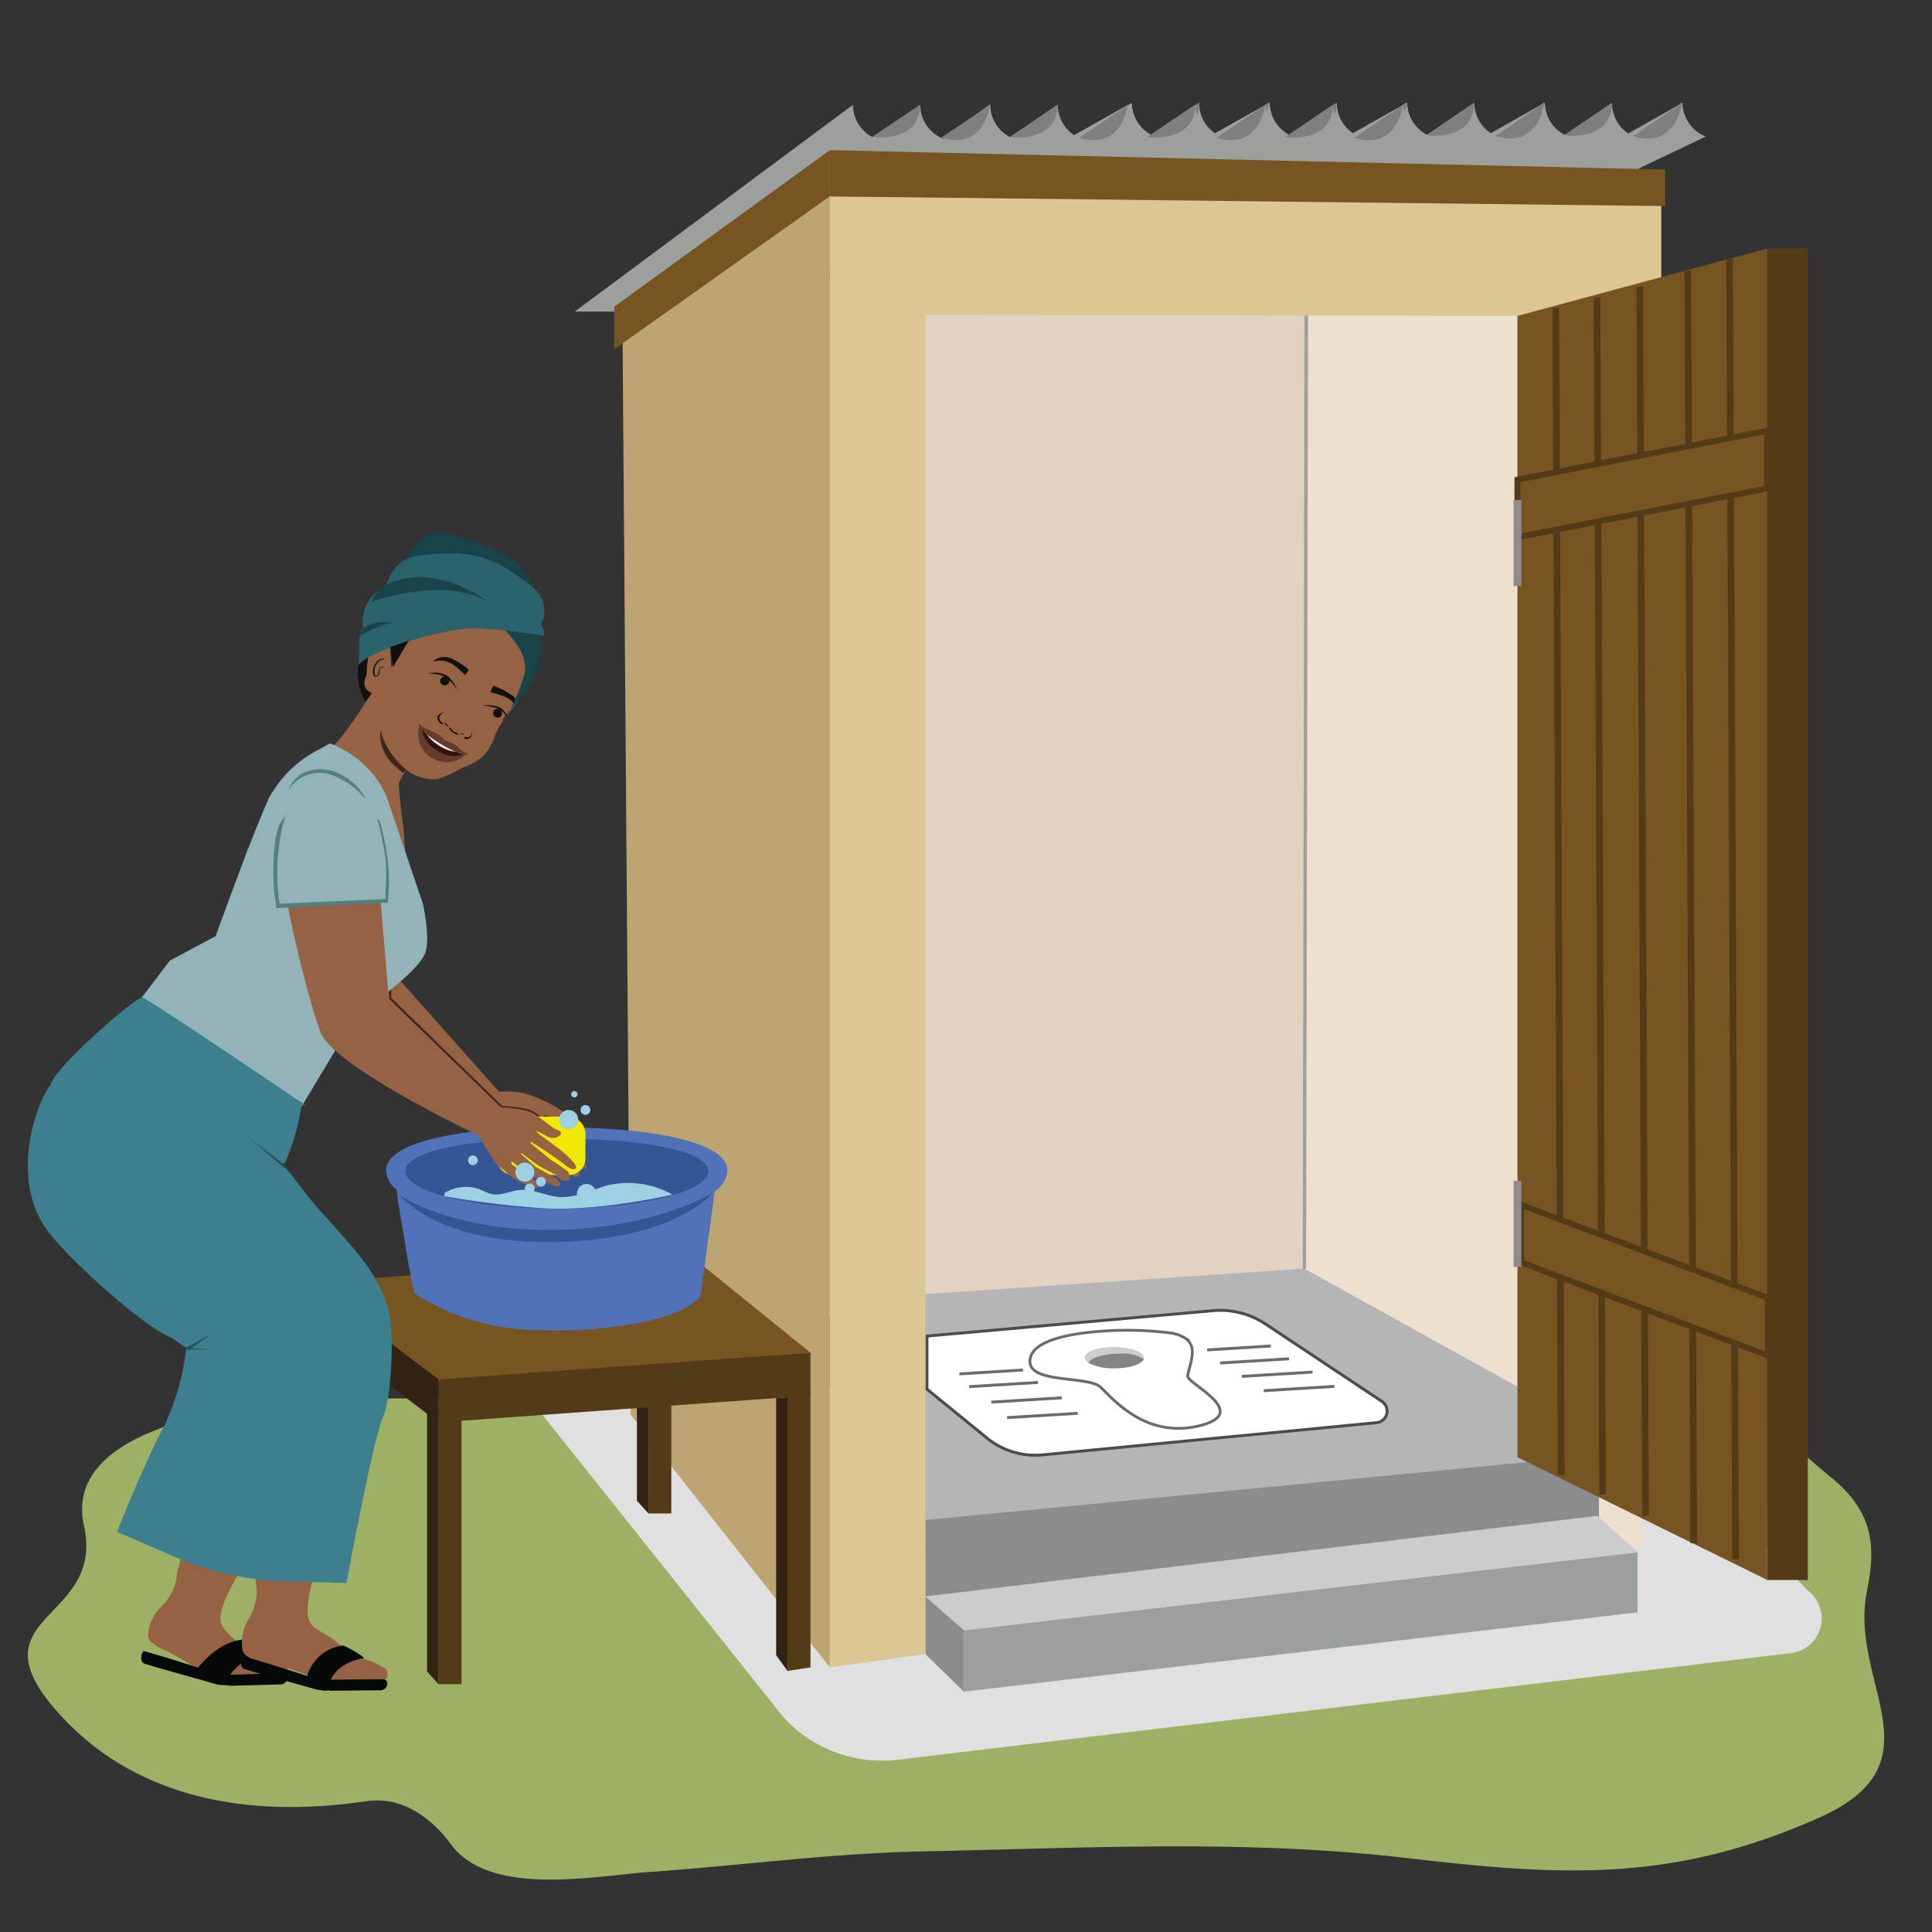<svg xmlns="http://www.w3.org/2000/svg" viewBox="0 0 165.86 165.86"><rect x="0" y="0" width="165.86" height="165.86" fill="#333333" stroke="none"/><defs><style>.cls-1{fill:#9ca09c;}.cls-2{fill:#9db064;}.cls-3{fill:#e1d2c2;}.cls-4{fill:#e0e0e0;}.cls-5{fill:#bca573;}.cls-6{fill:#533b18;}.cls-7{fill:#322313;}.cls-8{fill:#eee0ce;}.cls-9{fill:#b5b5b6;}.cls-10{fill:#8b8c8b;}.cls-11{fill:#cccccb;}.cls-12{fill:#fff;stroke:#4c4c4d;}.cls-12,.cls-16,.cls-18,.cls-19,.cls-20,.cls-21{stroke-miterlimit:10;}.cls-12,.cls-18{stroke-width:0.25px;}.cls-13{fill:#7e7f7f;}.cls-14{fill:#dbc694;}.cls-15,.cls-21{fill:#765522;}.cls-16,.cls-18,.cls-19,.cls-20{fill:none;}.cls-16,.cls-18{stroke:#6b6b6b;}.cls-16{stroke-width:0.24px;}.cls-17{fill:#848484;}.cls-19{stroke:#9ca09c;stroke-width:0.29px;}.cls-20,.cls-21{stroke:#533b18;}.cls-20{stroke-width:0.57px;}.cls-21{stroke-width:0.51px;}.cls-22{fill:#5172b8;}.cls-23{fill:#345694;}.cls-24{fill:#956243;}.cls-25{fill:#070808;}.cls-26{fill:#13110f;}.cls-27{fill:#3f261c;}.cls-28{fill:#184449;}.cls-29{fill:#2b636d;}.cls-30{fill:#231f20;}.cls-31{fill:#010101;}.cls-32{fill:#653c29;}.cls-33{fill:#31160e;}.cls-34{fill:#f1eef7;}.cls-35{fill:#96963a;}.cls-36{fill:#92b4b8;}.cls-37{fill:#ae7462;}.cls-38{fill:#527f80;}.cls-39{fill:#3c7f8e;}.cls-40{fill:#9ed0e3;}.cls-41{fill:#f0e906;}.cls-42{fill:#265157;}</style></defs><g id="Layer_1" data-name="Layer 1"><path class="cls-1" d="M85,9,65.74,23.32h4.55L87,11.93A3.15,3.15,0,0,1,85,9Z"/><path class="cls-1" d="M90.81,9,86.5,11.91h0L70,23.3h-.3l-1.41,1,7.23-2.78L93.06,12A3.14,3.14,0,0,1,90.81,9Z"/><path class="cls-1" d="M96.86,9,77.56,19.86H82.1l16.76-7.95A3.16,3.16,0,0,1,96.86,9Z"/><path class="cls-1" d="M73.22,9,49.34,26.75h4.54L75.23,11.92A3.15,3.15,0,0,1,73.22,9Z"/><path class="cls-1" d="M79,9,74.68,11.9h0L58.23,23.29h-.31l-1.41,1,7.23.66L81.24,12A3.14,3.14,0,0,1,79,9Z"/><path class="cls-1" d="M85,9,65.74,23.29h4.55L87,11.9A3.15,3.15,0,0,1,85,9Z"/><path class="cls-2" d="M160.28,136.57c.75-3.7.64-6.72-3.11-9.76-4.69-3.81-6.16-6.48-12-5.54a4.64,4.64,0,0,1-4.05-1.22H31.55c-7.76,0-26.42,1.52-24.34,10.94,1.82,8.25-9.72,7.55-2.31,15.94,9,10.19,22.62,8.23,26.68,7.69,3.5-.45,6,2.16,7.12,3.7,3.38,4.57,12.23,2.73,17.15,2.38,7.79-.55,15.53-1.6,23.35-1.76,14.28-.29,27.63-1.05,41.66.58,13.38,1.56,22.77,2.09,35.28-3.46C166.83,151.31,158.67,144.51,160.28,136.57Z"/><polygon class="cls-3" points="111.98 24.14 111.98 108.91 63.7 113.89 64.84 24.07 111.98 24.14"/><path class="cls-4" d="M153.64,141.93,77,151.08a11.47,11.47,0,0,1-9.72-3.63l-21.84-27.4,90.42-3.82,19.36,20.33A3,3,0,0,1,153.64,141.93Z"/><polygon class="cls-5" points="54.15 121.46 53.44 28.05 71.24 16.86 71.24 143.14 54.15 121.46"/><polygon class="cls-6" points="57.63 129.93 55.67 129.93 55.67 105.15 57.63 105.93 57.63 129.93"/><polygon class="cls-7" points="55.67 129.93 54.68 128.83 54.68 107.64 55.67 107.57 55.67 129.93"/><polygon class="cls-6" points="39.62 144.59 37.65 144.59 37.65 119.81 39.62 120.59 39.62 144.59"/><polygon class="cls-7" points="37.65 144.59 36.66 143.49 36.66 119.86 37.65 120.96 37.65 144.59"/><polygon class="cls-8" points="140.82 133.26 111.98 108.91 111.98 26.43 142.62 26.43 140.82 133.26"/><polygon class="cls-9" points="78.63 133.49 141.48 125.26 111.98 108.91 73.35 111.5 78.63 133.49"/><polygon class="cls-10" points="137.27 131.34 79.44 137.05 79.44 130.49 137.27 124.93 137.27 131.34"/><polygon class="cls-1" points="140.58 138.42 82.75 145.23 82.75 139.96 140.58 133.26 140.58 138.42"/><polygon class="cls-11" points="140.58 133.26 82.75 139.96 79.44 137.05 137.12 130.13 140.58 133.26"/><polygon class="cls-10" points="79.44 137.05 79.44 142 82.75 145.23 82.75 139.96 79.44 137.05"/><path class="cls-12" d="M118.11,122.14,89.49,124.9a6.57,6.57,0,0,1-4.91-1.57l-5-4.07v-2.17l0-2.39,24.68-2.19a7,7,0,0,1,4.39,1.16l9.94,6.61A1,1,0,0,1,118.11,122.14Z"/><path class="cls-1" d="M140.32,11.82a3.4,3.4,0,0,0,.91.15,3.17,3.17,0,0,0,3.16-3.16Z"/><path class="cls-1" d="M132.62,8.85l-19.3,10.89h4.54l16.76-8A3.14,3.14,0,0,1,132.62,8.85Z"/><path class="cls-1" d="M138.39,8.83l-4.32,2.93.05,0-16.5,7.94h-.3l-1.41,1,7.23.66,17.5-9.49A3.16,3.16,0,0,1,138.39,8.83Z"/><path class="cls-1" d="M144.44,8.83,125.13,19.72h4.55l16.76-8A3.15,3.15,0,0,1,144.44,8.83Z"/><path class="cls-13" d="M134.28,11.62s4.05.59,4.11-2.79l-4.11,2.79"/><path class="cls-13" d="M140.17,11.66s3.42,1.45,4.24-2.83l-4.12,2.79"/><path class="cls-1" d="M128.5,11.81a3,3,0,0,0,.91.15,3.16,3.16,0,0,0,3.16-3.16Z"/><path class="cls-1" d="M120.8,8.84,101.5,19.73h4.55l16.75-8A3.17,3.17,0,0,1,120.8,8.84Z"/><path class="cls-1" d="M126.57,8.82l-4.31,2.93,0,0-16.49,7.94h-.31l-1.41.95,7.23.67,17.5-9.5A3.14,3.14,0,0,1,126.57,8.82Z"/><path class="cls-1" d="M132.62,8.82l-19.3,10.89h4.54l16.76-8A3.14,3.14,0,0,1,132.62,8.82Z"/><path class="cls-13" d="M122.46,11.61s4.05.59,4.11-2.79l-4.11,2.79"/><path class="cls-13" d="M128.36,11.65s3.41,1.45,4.23-2.83l-4.11,2.79"/><path class="cls-1" d="M116.68,11.81a3,3,0,0,0,.91.15,3.15,3.15,0,0,0,3.16-3.16Z"/><path class="cls-1" d="M109,8.85,89.68,19.73h4.55l16.76-8A3.16,3.16,0,0,1,109,8.85Z"/><path class="cls-1" d="M114.76,8.82l-4.32,2.94h0L94,19.71h-.31l-1.4,1,7.23.66L117,11.83A3.14,3.14,0,0,1,114.76,8.82Z"/><path class="cls-1" d="M120.8,8.82,101.5,19.71h4.55l16.75-8A3.16,3.16,0,0,1,120.8,8.82Z"/><path class="cls-13" d="M110.64,11.61s4.06.6,4.12-2.79l-4.12,2.79"/><path class="cls-13" d="M116.54,11.65s3.41,1.46,4.24-2.83l-4.12,2.79"/><path class="cls-1" d="M104.87,11.8a3,3,0,0,0,.91.15,3.16,3.16,0,0,0,3.16-3.16Z"/><path class="cls-1" d="M97.17,8.84,77.87,19.73h4.54l16.76-8A3.15,3.15,0,0,1,97.17,8.84Z"/><path class="cls-1" d="M102.94,8.82l-4.32,2.93h0L82.17,19.7h-.3l-1.41,1,7.23.66,17.5-9.49A3.16,3.16,0,0,1,102.94,8.82Z"/><path class="cls-1" d="M109,8.82,89.68,19.7h4.55L111,11.75A3.16,3.16,0,0,1,109,8.82Z"/><path class="cls-13" d="M98.82,11.6s4.06.6,4.12-2.78L98.82,11.6"/><path class="cls-13" d="M104.72,11.64s3.42,1.46,4.24-2.82l-4.12,2.78"/><path class="cls-1" d="M116.37,12a3.4,3.4,0,0,0,.91.15A3.16,3.16,0,0,0,120.44,9Z"/><path class="cls-1" d="M108.67,9,89.37,19.89h4.55l16.76-8A3.15,3.15,0,0,1,108.67,9Z"/><path class="cls-1" d="M114.45,9l-4.32,2.93,0,0L93.68,19.87h-.31L92,20.82l7.24.66L116.69,12A3.16,3.16,0,0,1,114.45,9Z"/><path class="cls-1" d="M120.49,9l-19.3,10.89h4.55l16.75-8A3.15,3.15,0,0,1,120.49,9Z"/><path class="cls-13" d="M110.33,11.77s4.06.59,4.12-2.79l-4.12,2.79"/><path class="cls-13" d="M116.23,11.81s3.41,1.45,4.23-2.83l-4.11,2.79"/><path class="cls-1" d="M104.55,12a3.11,3.11,0,0,0,.92.15A3.17,3.17,0,0,0,108.63,9Z"/><path class="cls-1" d="M96.86,9,77.56,19.88H82.1l16.76-7.95A3.17,3.17,0,0,1,96.86,9Z"/><path class="cls-1" d="M102.63,9,98.31,11.9l0,0-16.5,7.94h-.3l-1.41.95,7.23.66L104.88,12A3.14,3.14,0,0,1,102.63,9Z"/><path class="cls-1" d="M108.67,9,89.37,19.86h4.55l16.76-8A3.15,3.15,0,0,1,108.67,9Z"/><path class="cls-13" d="M98.51,11.76s4.06.59,4.12-2.79l-4.12,2.79"/><path class="cls-13" d="M104.41,11.8s3.42,1.45,4.24-2.83l-4.12,2.79"/><path class="cls-1" d="M92.74,12a3,3,0,0,0,.91.15A3.16,3.16,0,0,0,96.81,9Z"/><path class="cls-13" d="M86.7,11.76s4,.6,4.11-2.79L86.7,11.76"/><path class="cls-13" d="M92.59,11.8S96,13.26,96.83,9l-4.11,2.79"/><path class="cls-1" d="M80.92,12a3,3,0,0,0,.91.15A3.15,3.15,0,0,0,85,8.94Z"/><path class="cls-13" d="M74.88,11.75S78.94,12.35,79,9l-4.11,2.78"/><path class="cls-13" d="M80.78,11.79S84.19,13.25,85,9L80.9,11.75"/><polygon class="cls-14" points="142.62 17.56 71.24 16.86 71.24 19.15 71.24 30.16 71.24 143.14 79.44 142 79.44 27.03 142.62 27.15 142.62 17.56"/><polygon class="cls-15" points="52.73 26.33 52.73 29.98 71.24 16.86 71.24 12.89 52.73 26.33"/><polygon class="cls-15" points="71.24 12.89 71.24 16.86 142.95 17.69 142.95 14.56 71.24 12.89"/><polygon class="cls-15" points="130.27 27.12 130.27 125.1 151.71 135.63 151.77 21.32 130.27 27.12"/><rect class="cls-6" x="151.71" y="21.33" width="3.49" height="114.31"/><path class="cls-16" d="M94.48,114.29c-3,.22-6,.89-6.06,2.53-.1,2,5,1.25,6.08,2.28s3.88,4.42,8.46,3.3-1.09-3.62-1-4.28c.15-1,.93-2.45-.2-3.23a3.2,3.2,0,0,0-1.22-.45A29.86,29.86,0,0,0,94.48,114.29Z"/><ellipse class="cls-11" cx="95.65" cy="116.54" rx="2.54" ry="0.9"/><path class="cls-17" d="M93.46,117a4.45,4.45,0,0,0,2.22.47c1.3,0,2.36-.35,2.51-.79a3.26,3.26,0,0,0-1.92-.47C95,116.18,93.61,116.52,93.46,117Z"/><line class="cls-18" x1="103.63" y1="115.89" x2="109.1" y2="115.55"/><line class="cls-18" x1="104.75" y1="117.01" x2="110.66" y2="116.65"/><line class="cls-18" x1="106.62" y1="118.16" x2="112.68" y2="117.79"/><line class="cls-18" x1="108.49" y1="119.39" x2="114.55" y2="119.02"/><line class="cls-18" x1="82.36" y1="117.95" x2="87.83" y2="117.61"/><line class="cls-18" x1="83.21" y1="119.04" x2="89.11" y2="118.68"/><line class="cls-18" x1="85.1" y1="120.37" x2="91.16" y2="120"/><line class="cls-18" x1="86.46" y1="121.7" x2="92.52" y2="121.33"/><line class="cls-19" x1="111.98" y1="108.91" x2="112.15" y2="27.09"/><line class="cls-20" x1="148.48" y1="22.22" x2="149" y2="133.87"/><line class="cls-20" x1="144.89" y1="23.24" x2="145.41" y2="132.48"/><line class="cls-20" x1="140.77" y1="24.62" x2="141.27" y2="130.13"/><line class="cls-20" x1="133.56" y1="26.43" x2="134.03" y2="126.61"/><line class="cls-20" x1="137.1" y1="25.51" x2="137.58" y2="128.31"/><polygon class="cls-21" points="151.71 41.93 130.27 46.12 130.27 41.18 151.71 36.98 151.71 41.93"/><polygon class="cls-21" points="151.77 116.37 130.58 108.37 130.58 103.43 151.77 111.42 151.77 116.37"/><rect class="cls-10" x="129.94" y="42.92" width="0.67" height="7.39"/><rect class="cls-10" x="129.94" y="101.37" width="0.67" height="7.39"/><polygon class="cls-15" points="69.58 116.13 37 118.81 26.7 110.09 59.28 107.8 69.58 116.13"/><polygon class="cls-7" points="37.65 122.11 26.7 113.83 26.7 110.14 37.65 118.42 37.65 122.11"/><path class="cls-22" d="M47.79,96.78c-8.09,0-14.65,1.19-14.65,3.74a2.18,2.18,0,0,0,.9,1.6c.19,1.71.67,4,.9,5.66.06.43.63,3.26.63,3.26a20,20,0,0,0,10.3,3.14,39.8,39.8,0,0,0,7.79-.41,21.15,21.15,0,0,0,3.78-.87c.6-.21,2.62-1.06,2.72-1.8l1.2-8.83a2.32,2.32,0,0,0,1.09-1.75C62.45,98,55.89,96.78,47.79,96.78ZM35.84,103.2v0l0,0Z"/><path class="cls-23" d="M60.8,100.53c0,1.79-5.82,3.23-13,3.23s-13-1.44-13-3.23,5.82-2.79,13-2.79S60.8,98.75,60.8,100.53Z"/><path class="cls-23" d="M34.3,102.58s4.46,3.16,13.41,3c8.43-.11,13.45-3.15,13.45-3.15s-3.16,4-13.45,4.19S34.3,102.58,34.3,102.58Z"/><polygon class="cls-6" points="69.58 119.81 37.65 122.11 37.65 118.42 69.58 116.13 69.58 119.81"/><polygon class="cls-6" points="69.58 143.14 67.61 143.45 67.61 118.68 69.58 119.45 69.58 143.14"/><polygon class="cls-7" points="67.61 143.45 66.63 142.09 66.63 120.03 67.61 119.95 67.61 143.45"/></g><g id="Layer_2" data-name="Layer 2"><path class="cls-24" d="M49.69,98.84a11.89,11.89,0,0,1,.66,1.28.21.21,0,0,1-.08.19.3.3,0,0,1-.19,0,1.15,1.15,0,0,1-.82-.6c-.2-.27-.38-.55-.55-.83a2.29,2.29,0,0,0-.68-.67c-.56-.42-1.14-.82-1.74-1.19a14.47,14.47,0,0,1,3.31,3.45c.1.14.2.33.1.46a.29.29,0,0,1-.33.08.94.94,0,0,1-.29-.2l-1.29-1.24c-.64-.61-1.53-1-2.18-1.58a33.08,33.08,0,0,1,3.14,2.89.38.38,0,0,1,.15.28.27.27,0,0,1-.18.21.72.72,0,0,1-.62-.15,11.65,11.65,0,0,1-1.48-1.14l-1.57-1.31a2.86,2.86,0,0,1,1.23,2,.3.3,0,0,1,0,.21c-.09.13-.29.1-.42,0-.41-.26-.49-.82-.8-1.2a4.24,4.24,0,0,0-.62-.5c-.17-.14-.31-.31-.5-.44a10.86,10.86,0,0,0-1.27-.65,3.16,3.16,0,0,1-1-.73,3.63,3.63,0,0,1-.49-1c-.28-.63-.78-.82-1.37-1.12s-1.26-.63-1.9-.91a3.84,3.84,0,0,1-.53-.28A1.87,1.87,0,0,1,37,92.45a2.5,2.5,0,0,1,1.86-1.67.45.45,0,0,1,.16,0,2.79,2.79,0,0,1,.33.19c.54.44,1,1,1.56,1.42s1.1.83,1.66,1.25l.14.08a.41.41,0,0,0,.16,0,8.43,8.43,0,0,1,2.13.13,11.69,11.69,0,0,1,3.53,1.72c.09.05.19.13.19.24s-.06.16-.14.22c-.52.36-1.07,0-1.56-.21a.45.45,0,0,0-.39,0c.16.11.29.3.44.42l.2.16.41.33c.27.22.54.45.79.69A8,8,0,0,1,49.69,98.84Z"/><path class="cls-24" d="M26,70.58c-.39,3.6,1.81,15.27,2.38,16.35,1.74,3.25,12.93,9.61,12.93,9.61l2.36-1.88L34.33,84.15,34.22,71.5"/><path class="cls-24" d="M22.53,141.92a2.21,2.21,0,0,1-.29-.13A5.48,5.48,0,0,0,19.51,144a35.75,35.75,0,0,0,4.49-.18c.85,0,.72-.73.46-1.06A6.06,6.06,0,0,0,22.53,141.92Z"/><path class="cls-24" d="M21.28,142.09,21,141.8c-1.37-2-2.7-1.75-1.75-4.25s4.53-7.63,4.53-7.63l-6.28-2.08s-2.33,6.61-2.3,7.33a4.37,4.37,0,0,1-1.32,2.71,3.86,3.86,0,0,0-1.17,2.47c0,.59.65,1,1.68,1.41A33.85,33.85,0,0,1,18,144,6.45,6.45,0,0,1,21.28,142.09Z"/><path class="cls-25" d="M19.5,143.9a5.18,5.18,0,0,1-.53-.14c-2.19-.64-4.19-1.34-6.55-2-.29-.08-.49.93,0,1.07,2.14.65,4,1.13,6.18,1.77.35.1.59,0,1,.12Z"/><path class="cls-25" d="M19.57,143.71h4.77a.35.35,0,0,1,.35.35v0a.6.6,0,0,1-.6.6H19.82a.6.6,0,0,1-.6-.6v0a.35.35,0,0,1,.35-.35Z" transform="translate(-3.95 0.66) rotate(-1.57)"/><path class="cls-25" d="M22.53,141.92a4.89,4.89,0,0,0-2.87,2l-2.84-.51s2-2.88,4.61-2.65A4.54,4.54,0,0,1,22.53,141.92Z"/><path class="cls-24" d="M29,129s-2.22,5.82-2.54,8.5.9,2.06,2.72,3.7a14.22,14.22,0,0,0,2,1.22,5.84,5.84,0,0,1,1.91.84c.26.33.38,1-.48,1a28.16,28.16,0,0,1-4.79,0c-1.08-.27-3.93-1.44-5-1.59s-1.8-.39-2-1a3.89,3.89,0,0,1,.53-2.68,4.41,4.41,0,0,0,.63-2.95c-.21-.69.45-7.67.45-7.67Z"/><path class="cls-25" d="M28.06,144.34l-.54-.13c-2.19-.64-4.19-1.34-6.55-2-.29-.07-.48.94,0,1.07,2.15.66,4,1.13,6.18,1.76a8,8,0,0,0,.95.12Z"/><path class="cls-25" d="M28.14,144.18h4.77a.35.35,0,0,1,.35.35v0a.6.6,0,0,1-.6.6H28.4a.6.6,0,0,1-.6-.6v0a.35.35,0,0,1,.35-.35Z" transform="translate(-1.22 0.26) rotate(-0.48)"/><path class="cls-25" d="M31.29,142.35s-2.31.21-3,2.1l-1.93-.54a3.66,3.66,0,0,1,3.11-2.65A8.62,8.62,0,0,1,31.29,142.35Z"/><path class="cls-26" d="M31.4,60.28a5,5,0,0,1-.53-3.74c.49-2.27,3.24-1.78,3.24-1.78L32.57,59Z"/><path class="cls-24" d="M32.28,58.9s-2.88,4.63-3.73,5.16c-.29.17-1.63,1.14-1.63,1.14l1.87,1.29c1.32,1.07,4.27,6.34,6,6.53l-.16-2a36.83,36.83,0,0,1-.39-3.76c.1-.39,1.65-2.9,1.65-2.9"/><path class="cls-27" d="M34.93,65.93s.39,0,0-.37-1.1-.65-2.21-3.29a3.59,3.59,0,0,0,1.34,3.62,2.09,2.09,0,0,0,.58.46Z"/><path class="cls-24" d="M44.16,55v0Zm.89.81a.19.19,0,0,1,0,.07l0,0S45.06,55.74,45.05,55.76ZM32.51,62.09a6.7,6.7,0,0,0,2.79,4.3,4.16,4.16,0,0,0,2.23.5,9.74,9.74,0,0,0,2.18-1,4.87,4.87,0,0,0,1.8-1,4.76,4.76,0,0,0,1-1.8,7.28,7.28,0,0,1,.63-1.13c.24-.34,1.23-1.65,1.76-2.46a5.79,5.79,0,0,0,.44-2.59,1.81,1.81,0,0,0,.05-.73l-.1-.06a.11.11,0,0,1,0,.12,1,1,0,0,1-.25-.37h0a.45.45,0,0,1-.34-.36s0,.08,0,.09a.55.55,0,0,1-.31-.37s0,.09,0,.11a1.09,1.09,0,0,1-.23-.33s.6.29.6.31c-.16-.07,0,.08-.08-.11L44.62,55c-.13-.05-.17,0-.22-.12a1.19,1.19,0,0,0,.07-.27c-.14-.08-.1-.07-.18-.21,0,0-.48-.1-.5-.07s-.15,0-.19-.09c0,0,.14,0,.15,0-.16-.06-.27,0-.32-.19,0,0-.33-.53-.33-.53-.16-.07-.17,0-.23-.17,0,.08-.65-.45-.65-.39s0,.59-.09.46c0,0-.24-.23-.24-.23s0,.17-.07,0c0,0,0,.1,0,.12A.57.57,0,0,1,41.4,53c0,.08,0,.13,0,.17s-.23-.11-.3-.27c0,0,0,.12,0,.13a.56.56,0,0,1-.36-.28.36.36,0,0,0,0,.14.41.41,0,0,1-.26-.22v.13c-.09-.06-.19-.06-.31-.19,0,0,0,.07,0,.09a1.19,1.19,0,0,1-.23-.16s0,.11,0,.09-.2-.06-.29-.17,0,.09,0,.13a.8.8,0,0,1-.28-.2.23.23,0,0,0,0,.12c-.09-.06-.19-.06-.29-.18a.32.32,0,0,0,0,.13,1.46,1.46,0,0,1-.29-.17s0,.07,0,.11a1.27,1.27,0,0,1-.3-.21s0,.08,0,.1-.1-.1-.18-.14l-.14,0c-.61.24-1.49,1.74-1.49,1.74a3.8,3.8,0,0,0-2.37,1.63,18.47,18.47,0,0,0-.71,1.79,5,5,0,0,1-.06-.94c0-.2,0-.89,0-1.09,0-.49-.36-.15-.76-.09l-.52-.11c-.67.28-.78,2.24-.79,2.87-.49,1,.06,1.6.93,1.59l-.29-.08"/><path class="cls-28" d="M35.42,49.77a12.76,12.76,0,0,1,5.9,2.56c2.84,2.22,4,3.86,3.71,5.5a14.69,14.69,0,0,1-1.78,4s-.69.41,1.49-2c3.17-3.43,1.1-9.57.11-10.17S39.5,46.25,35.42,49.77Z"/><path class="cls-28" d="M34.62,48.49s1.38-3.38,3.86-2.67,7.54,1.91,7.14,5.52Z"/><path class="cls-29" d="M30.84,55.1c-.08-.36.36-1,.32-1.32a3.25,3.25,0,0,1,1.76-3.33c.37-.24.49-1,.68-1.24,1-1.48,1.78-1.53,5-1.72a9.11,9.11,0,0,1,5.72,1.88c1.8,1.23,2.55,1.84,2.4,3.55,0,.23-.2.31-.25.56s.36.67.21,1.08c0,0-3-.48-5.68-.62s-9.62,2-10.24,3.21A16.1,16.1,0,0,0,30.84,55.1Z"/><path class="cls-28" d="M31.94,51.66s6.07-2.25,9.93,0c0,0-4.52-3.61-8.85-1.39l-.13.11a3.77,3.77,0,0,0-.91,1Z"/><path class="cls-26" d="M35.09,55l-1.36,2.28-.21-1.74S34.63,55.19,35.09,55Z"/><path class="cls-30" d="M33,57.33c-.13-.09-.33-.14-.42,0a2.73,2.73,0,0,0-.1.48.3.3,0,0,1-.12.19c-.1.06-.15-.05-.17-.14a1,1,0,0,1,.12-.78c.11-.19.33-.48.58-.45.06,0,.12-.08,0-.09a.77.77,0,0,0-.64.39,1.43,1.43,0,0,0-.14.2,1.21,1.21,0,0,0-.11.49c0,.22.07.6.36.45s.21-.29.24-.47a.68.68,0,0,1,.07-.27c0-.07.14,0,.2,0s.15,0,.09-.06Z"/><path class="cls-28" d="M33.62,53.47A9.27,9.27,0,0,0,31,54.54l.16-.62A3.29,3.29,0,0,1,33.62,53.47Z"/><path class="cls-31" d="M39.3,62.93a.79.79,0,0,1-.61-.42s-.17-.1-.14,0a1.14,1.14,0,0,0,.84.56s0,0,0,0a.21.21,0,0,0-.1-.06"/><path class="cls-31" d="M38.51,62.38a1.48,1.48,0,0,0-.33-.33.07.07,0,0,0-.07,0s0,0,0,0a.52.52,0,0,0,.18.18s.06,0,.08,0,0,0,0,0a.54.54,0,0,1-.15-.15l-.08,0a1.18,1.18,0,0,1,.29.3s.05,0,.07,0,.05,0,0,0"/><path class="cls-31" d="M38,62.07a.66.66,0,0,1-.3-.44.52.52,0,0,1,.53-.46s0,0,0,0a.14.14,0,0,0-.09,0,.64.64,0,0,0-.56.34.51.51,0,0,0,.18.53l.16.13s.07,0,.09,0,0,0,0,0"/><path class="cls-31" d="M39.63,63a0,0,0,0,1,0,0,.23.23,0,0,0,.14,0l0,.07a.8.8,0,0,0-.3-.06.07.07,0,0,1-.05,0s0,0,0,0"/><path class="cls-31" d="M39.5,63a.62.62,0,0,1,.33.07.05.05,0,0,1,0,0s0,0,0,0"/><path class="cls-31" d="M39.94,63.25a.37.37,0,0,0,.39,0,.53.53,0,0,0,.18-.57,0,0,0,0,1,0,0,.07.07,0,0,1,0,.05.57.57,0,0,1-.09.53.42.42,0,0,1-.42.16l-.13,0s0,0,0-.06,0,0,0,0"/><path class="cls-26" d="M42.73,60.81a.46.46,0,0,1,.36.31.42.42,0,0,1,0,.21.37.37,0,0,1-.27.27.36.36,0,0,1-.41-.16.4.4,0,0,1,.07-.52.36.36,0,0,1,.27-.11"/><path class="cls-26" d="M41.35,60.56a4.15,4.15,0,0,1,1.4.1,1.33,1.33,0,0,1,.82,1,2.23,2.23,0,0,0-.75-.83A7.71,7.71,0,0,0,41.35,60.56Z"/><path class="cls-26" d="M38.56,58.32a.54.54,0,0,0-.45-.24.4.4,0,0,0-.2.1.41.41,0,0,0-.11.36.38.38,0,0,0,.33.3.43.43,0,0,0,.43-.31s.07-.07,0-.19"/><path class="cls-26" d="M39.28,59.22a4.14,4.14,0,0,0-.81-1.15,2.15,2.15,0,0,0-1.67-.26,4.2,4.2,0,0,1,1.47.3A6.94,6.94,0,0,1,39.28,59.22Z"/><path class="cls-26" d="M42.2,59.18l.15-.31a7.22,7.22,0,0,1,1.67.86,2.08,2.08,0,0,1,.21.21.08.08,0,0,0,0,.05l-.12.39a1.92,1.92,0,0,0-.38-.36,3,3,0,0,0-.85-.37c-.2-.07-.46-.15-.78-.23Z"/><path class="cls-26" d="M40.26,57.44l-.18.3-.14.22c-.23-.23-.44-.41-.6-.55a3.3,3.3,0,0,0-.75-.53,3.37,3.37,0,0,0-.59-.16,1.34,1.34,0,0,0-.34,0c-.26,0-.42.1-.44.07s.1-.12.11-.13a1.29,1.29,0,0,1,.7-.26,1.88,1.88,0,0,1,.63.09,6.92,6.92,0,0,1,1.6,1"/><path class="cls-32" d="M38,63.64c-.77-.47-2-1.32-2-1.32a2.43,2.43,0,0,0,4,2.45S38.71,64.11,38,63.64Z"/><path class="cls-33" d="M38,63.64c-.36-.22-1.8-1.18-1.8-1.18a2.41,2.41,0,0,0,1.3,1.94,2.32,2.32,0,0,0,2.36.3Z"/><path class="cls-34" d="M37.93,63.71c-.36-.22-1.44-1-1.44-1s.15.66,1.25,1.33,1.69.47,1.69.47Z"/><path class="cls-32" d="M40.17,64.7a3.38,3.38,0,0,1-.46-.21c-.29-.22-.43-.41-.64-.56a3.44,3.44,0,0,0-.85-.35c-.16-.1-.3-.4-.7-.59-.23-.12-.82-.37-1.14-.52a3.85,3.85,0,0,1-.4-.31c-.07,0-.21.45,1.84,1.7S40.22,64.75,40.17,64.7Z"/><path class="cls-24" d="M31.87,72v-.12s-.87-.78-1-.89-1.39.29-1.39.29l-.85,1.52,1,.61a2,2,0,0,0,.61.3,2.28,2.28,0,0,0,.68.13.29.29,0,0,0,.29-.29c.44,0,.31-.32.31-.32.48-.1.26-.43.26-.43s.3,0,.34-.24a.93.93,0,0,0-.2-.57"/><path class="cls-27" d="M30.06,72.34a1,1,0,0,0,.38-.11.54.54,0,0,0,.28-.36v-.08l.06.06.05.06a1,1,0,0,0,.45.25.55.55,0,0,0,.4,0,.28.28,0,0,0,.17-.2c0-.07,0-.11,0-.11a.16.16,0,0,1,0,.11.32.32,0,0,1-.17.25.64.64,0,0,1-.45,0,1,1,0,0,1-.48-.26s-.05,0-.06-.06l.07,0a.59.59,0,0,1-.33.41.91.91,0,0,1-.41.09,1.22,1.22,0,0,1-.27,0,.26.26,0,0,1-.1,0S29.83,72.36,30.06,72.34Z"/><path class="cls-27" d="M31.58,72.76a1.18,1.18,0,0,0-.29-.16.46.46,0,0,0-.44,0,.28.28,0,0,0-.11.22.36.36,0,0,0,.11.26.69.69,0,0,0,.13.11l.32.23-.36-.16a.64.64,0,0,0-.49-.08.33.33,0,0,0-.16.13.25.25,0,0,0,0,.17.5.5,0,0,0,.16.22l.08.07-.09,0a.47.47,0,0,1-.2-.22.24.24,0,0,1,0-.22.35.35,0,0,1,.19-.17.76.76,0,0,1,.55.08l0,.07a.93.93,0,0,1-.15-.13.44.44,0,0,1-.13-.31.36.36,0,0,1,.15-.28.5.5,0,0,1,.27-.08.59.59,0,0,1,.23.05,1.12,1.12,0,0,1,.29.19.32.32,0,0,1,.08.09Z"/><path class="cls-27" d="M31.31,72.52a.36.36,0,0,1-.11-.26s0,0,0-.07h-.07a.29.29,0,0,0,0,.09.42.42,0,0,0,.12.3.73.73,0,0,0-.36,0,.41.41,0,0,0-.2.17.28.28,0,0,0,0,.22.45.45,0,0,0,.2.23l.1,0-.08-.07a.43.43,0,0,1-.17-.21.22.22,0,0,1,0-.18.33.33,0,0,1,.16-.13.74.74,0,0,1,.51.07l.35.16-.31-.23Z"/><path class="cls-24" d="M30.88,76.26a17.89,17.89,0,0,1-4.61-1.61c-2.14-1.26-3.56-3.76-3.84-4l3.16-2.34,2.82,3.54,3.38,2.68Z"/><path class="cls-35" d="M24.67,68l-1.23,4.36.2-.12S24.9,69.11,24.67,68Z"/><path class="cls-36" d="M36.31,77.6l-3.15-9.3A8.46,8.46,0,0,0,29,64.12a2.29,2.29,0,0,0-.59-.27l-.06,0-.08,0s-.81.46-.89.49h0a10.11,10.11,0,0,0-4.32,4.22c-.44,1-1.07,2.53-1.75,4.3V72.8l-.67,1.82c-.76,2-1.52,4.08-2.13,5.75l-3.93,2.1-4,5.26,1.46,3.61,11.84,7L30.09,88a18,18,0,0,1,2.33-2.2c1-.7,3.63-2.74,4.09-4S36.31,77.6,36.31,77.6Z"/><path class="cls-37" d="M29.65,75.78a3.81,3.81,0,0,0-4-.9"/><path class="cls-24" d="M24.09,72.89C24,76.51,27.05,88,27.7,89c2,3.11,13.62,8.6,13.62,8.6l2.21-2L33.39,85.79,32.32,73.18"/><path class="cls-36" d="M23.78,77.79l9.49-.3s.44-6.2-1.36-9.1-4.42-3.28-6.08-2.33S22.8,71.7,23.78,77.79Z"/><path class="cls-38" d="M31.42,68.59a5.14,5.14,0,0,0-2.28-2.17,3.7,3.7,0,0,0-2.43-.29,3.18,3.18,0,0,0-.9.35,3,3,0,0,0-1,1.21s0,0,.07-.06a3.24,3.24,0,0,1,3.26-1.21,7.38,7.38,0,0,1,2,1,5.5,5.5,0,0,1,.73.63c.1.1.18.22.28.32s.33.19.35.25Z"/><path class="cls-38" d="M32.52,70.35s-.08,0-.12,0a28.08,28.08,0,0,1,.7,3.4,18.68,18.68,0,0,1,0,2.8s0,.63,0,.63L24,77.58A18.06,18.06,0,0,1,24.24,71c.09-.36.19-.72.31-1.07a4.29,4.29,0,0,1-.4.58,3,3,0,0,0-.31.69,7.37,7.37,0,0,0-.26,1.45,18.1,18.1,0,0,0-.08,3.12c0,.67.11,1.33.21,2l0,.19,9.59-.47,0-.2a15.09,15.09,0,0,0,0-3.29,18.76,18.76,0,0,0-.52-2.82A4,4,0,0,0,32.52,70.35Z"/><path class="cls-39" d="M33.14,111.73c-1-2.5-1.85-3.61-5.56-7.68-1.26-1.39-2-2.53-3.08-3.83l-.33-.38c.16,0,.26.06.29,0a19.3,19.3,0,0,0,1.43-5l.38.08-.37-.25h0c0-.07-.15-.15-.38-.26-2.85-1.93-12.76-8.63-13.29-8.77S4.52,91.8,4.35,93.14h0a4.05,4.05,0,0,0-.45.66c-1.41,2.67-2.64,8.16.24,11.94,1.92,2.52,8.21,8.19,10.66,9.15l1.19.84a21,21,0,0,1-1.94,6.78c-1.67,3.09-4,9-4,9l5,2.16a25.55,25.55,0,0,0,9.4,2.08l5.29.15s2.36-12.76,3.2-14.42C33.46,120.44,34.09,114.22,33.14,111.73Z"/><path class="cls-27" d="M43,95.06l-9.56-9.27-.06-.63.21-.23v.74l9.52,9.27a13.54,13.54,0,0,1,2.31.31,4.86,4.86,0,0,1,1,.61h-.19l-3.2-.8"/><path class="cls-40" d="M38.18,102.4a3.5,3.5,0,0,1,3.15-.24,5.35,5.35,0,0,0,.86.35c.79.18,1.58-.27,2.39-.35,1.16-.12,2.26.51,3.42.6,1.43.1,2.77-.62,4.16-1a7.75,7.75,0,0,1,5.58.8s-6.63,1.55-11.61,1.13a78.52,78.52,0,0,1-8-1"/><rect class="cls-41" x="42.61" y="95.86" width="7.65" height="5.01" rx="1.41"/><path class="cls-24" d="M48.69,100.53l-.57-.41c-.27-.19-.54-.37-.82-.54l-1.78-1.46.09-.08s1.39.84,2.57,1.72c.21.15,1,.86,1.25.55s-1.14-1.45-1.4-1.67l-.15-.1-1-.74-.49-.35a.93.93,0,0,1-.15-.13.55.55,0,0,0-.14-.12l-.1-.1c.47.09.82.46,1.28.57a.9.9,0,0,0,.8-.22.2.2,0,0,0,.08-.2c0-.15-.36-.25-.48-.32s-.39-.26-.58-.4c-.36-.26-.71-.54-1.08-.79a3.15,3.15,0,0,0-.57-.31,4.77,4.77,0,0,0-.65-.17c-.36-.07-.73-.1-1.09-.16a7.34,7.34,0,0,1-.93-.1,8.87,8.87,0,0,1-1.46,1.28l-.33.27-.12.11-.12.13a.86.86,0,0,1-.07.1,2.75,2.75,0,0,0,.15.25c.2.3.38.61.57.91l1,1.57a1.94,1.94,0,0,0,.23.33,4.48,4.48,0,0,0,.58.48c.2.16.38.34.58.51a6.52,6.52,0,0,0,1.82.93.88.88,0,0,0,.35.1c.1,0,.21,0,.23-.14a.22.22,0,0,0,0-.19c-.24-.43-.83-.59-1.26-.78l-.1-.11-.49-.51L44,100l-.1-.11a.23.23,0,0,1,0-.09s.08-.08.06-.09l.59.47.48.38a1.3,1.3,0,0,0,.23.18s.55.27,1.78.81c.22.1.77.39,1,.26s-.19-.57-.34-.67-.49-.28-.73-.42l-1-.55-.48-.43L45,99.3l-.17-.15s-.11-.08-.11-.11,0,0,0,0,0,0,0-.08c.22.13.43.32.64.47l.75.56c.44.26.88.49,1.34.71a4.36,4.36,0,0,0,1,.39c.16,0,.3,0,.38-.13S48.83,100.64,48.69,100.53Z"/><circle class="cls-40" cx="48.82" cy="96.11" r="0.82"/><circle class="cls-40" cx="45.06" cy="100.63" r="0.82"/><circle class="cls-40" cx="50.35" cy="102.46" r="0.82"/><circle class="cls-40" cx="50.26" cy="95.29" r="0.42"/><circle class="cls-40" cx="40.6" cy="99.61" r="0.42"/><circle class="cls-40" cx="46.44" cy="101.45" r="0.42"/><circle class="cls-40" cx="45.48" cy="102.02" r="0.42"/><circle class="cls-40" cx="49.31" cy="93.94" r="0.27"/><polyline class="cls-42" points="24.43 99.99 21.54 97.8 24.47 100.33 24.43 99.99"/><polyline class="cls-42" points="15.95 115.72 18.13 114.52 16.47 115.72 18.24 115.86 15.95 115.86"/></g></svg>